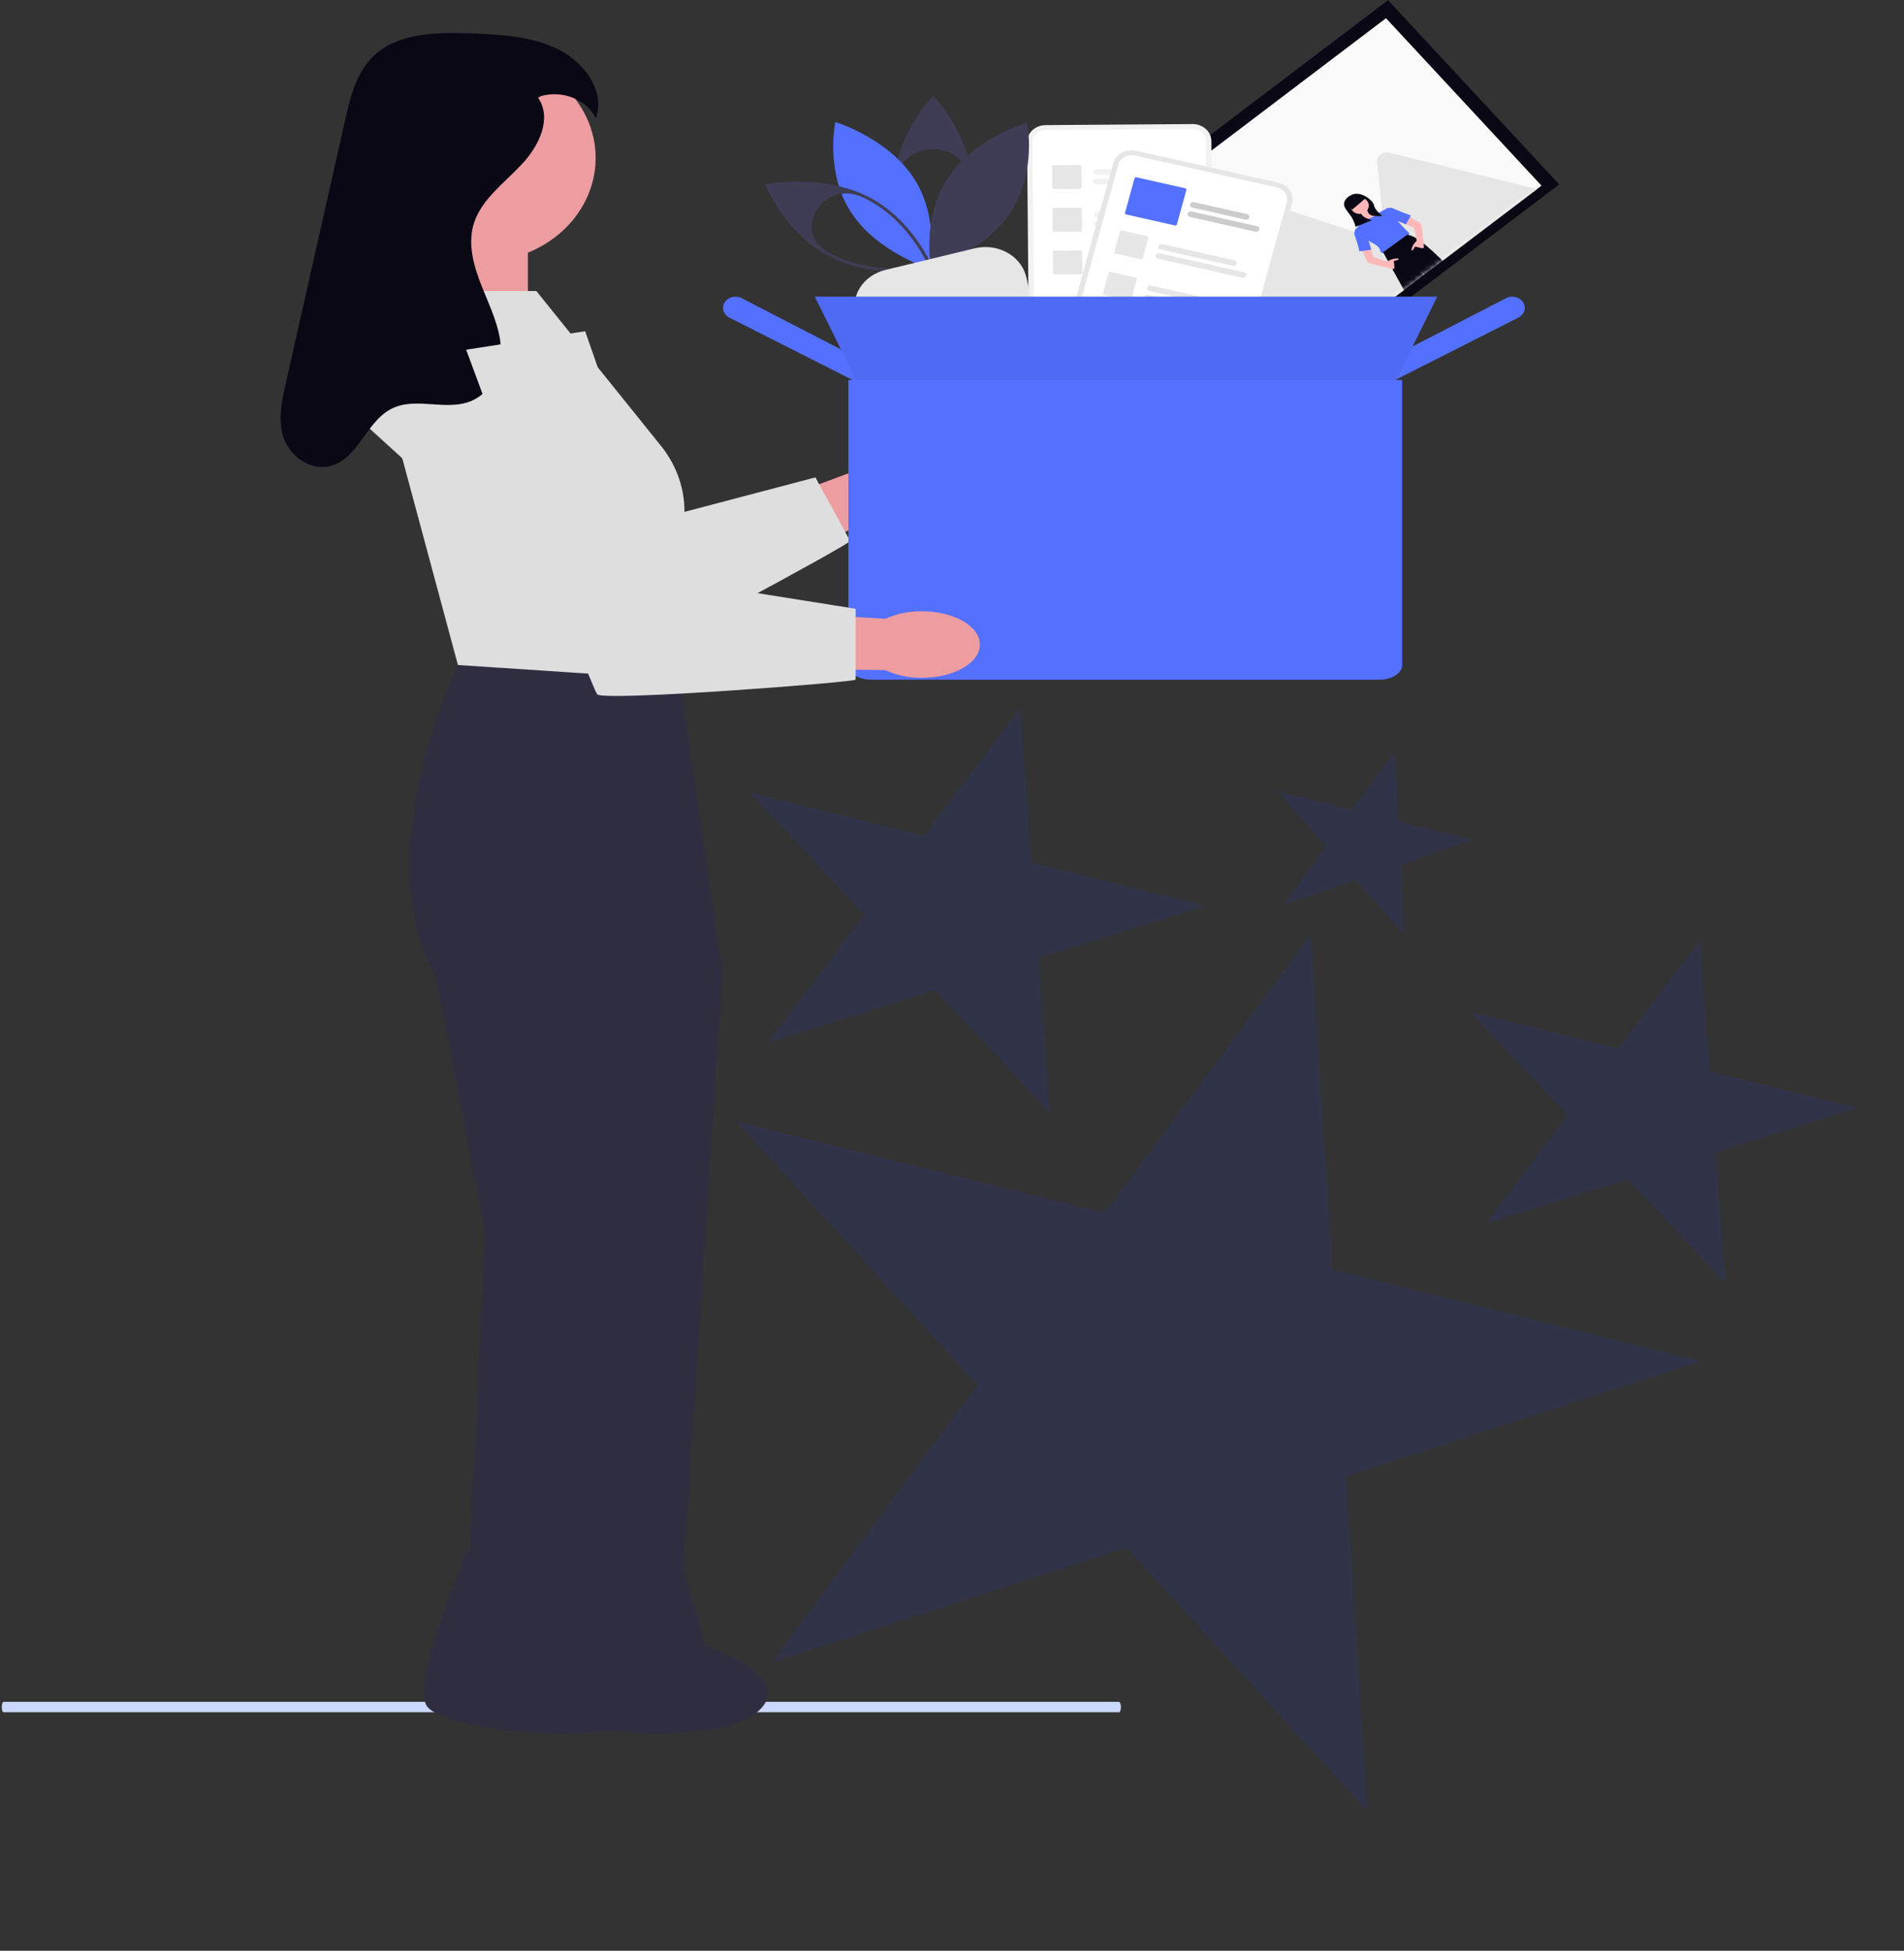 <svg width="371" height="380" viewBox="0 0 371 380" fill="none" xmlns="http://www.w3.org/2000/svg">
<rect x="0" y="0" width="371" height="380" fill="#333333" stroke="none"/>
<path opacity="0.3" d="M255.409 182.136L259.633 247.317L331.418 265.155L262.243 287.6L266.467 352.781L219.491 301.472L150.316 323.917L190.458 269.762L143.482 218.453L215.267 236.292L255.409 182.136Z" fill="#2C3278"/>
<path opacity="0.3" d="M198.791 137.89L200.996 168.001L234.921 176.431L202.358 186.61L204.563 216.721L182.233 192.901L149.671 203.08L168.433 178.18L146.104 154.36L180.029 162.79L198.791 137.89Z" fill="#2C3278"/>
<path opacity="0.3" d="M331.227 183.192L333.131 208.683L361.968 215.849L334.309 224.438L336.214 249.929L317.214 229.746L289.555 238.334L305.472 217.272L286.473 197.089L315.31 204.254L331.227 183.192Z" fill="#2C3278"/>
<path opacity="0.3" d="M271.759 146.326L272.474 160L287.019 163.614L272.916 168.45L273.631 182.124L264.2 171.44L250.098 176.276L258.372 164.836L248.941 154.152L263.485 157.766L271.759 146.326Z" fill="#2C3278"/>
<path d="M218.056 333.548H0.696C0.502 333.548 0.345 333.093 0.345 332.533C0.345 331.973 0.502 331.518 0.696 331.518H218.056C218.25 331.518 218.407 331.972 218.407 332.533C218.407 333.094 218.25 333.548 218.056 333.548Z" fill="#CBD7FF"/>
<path d="M213.864 42.937L270.466 0.032L303.809 35.929L247.207 78.835L213.864 42.937Z" fill="#090814"/>
<path d="M217.765 43.193L270.067 3.547L300.362 36.163L248.061 75.809L217.765 43.193Z" fill="#FAFAFA"/>
<mask id="mask0_2357_3" style="mask-type:luminance" maskUnits="userSpaceOnUse" x="217" y="3" width="84" height="73">
<path d="M270.067 3.547L217.765 43.193L248.094 75.845L300.395 36.199L270.067 3.547Z" fill="white"/>
</mask>
<g mask="url(#mask0_2357_3)">
<path d="M281.202 50.748L248.217 75.751C248.176 75.783 248.132 75.811 248.085 75.836L241.233 39.837C241.19 39.613 241.212 39.383 241.298 39.169C241.384 38.955 241.531 38.766 241.723 38.62C241.916 38.474 242.148 38.376 242.396 38.337C242.644 38.297 242.898 38.318 243.135 38.395L268.671 46.679L269.894 47.075L281.202 50.748Z" fill="#E6E6E6"/>
<path d="M299.568 36.827L271.038 58.453L269.895 47.078L269.812 46.26L268.321 31.437C268.316 31.196 268.366 30.957 268.469 30.736C268.572 30.514 268.726 30.314 268.919 30.149C269.113 29.983 269.342 29.857 269.593 29.776C269.844 29.695 270.111 29.663 270.376 29.681C270.448 29.689 270.518 29.702 270.588 29.718L299.568 36.827Z" fill="#E6E6E6"/>
<path d="M288.877 61.931C288.4 62.449 288.672 62.554 288.672 62.554L289.15 62.738L286.65 60.892L287.703 60.055L289.858 61.812C289.619 61.851 289.125 61.663 288.877 61.931Z" fill="#FFB8B8"/>
<path d="M288.337 62.649L288.502 62.371C288.502 62.371 288.23 62.266 288.708 61.748C288.909 61.531 289.191 61.386 289.501 61.34L290.645 62.193C290.645 62.193 292.891 62.828 291.664 63.759C290.436 64.689 290.09 64.406 290.09 64.406L289.748 64.038C289.748 64.038 289.569 64.408 289.178 64.081C288.838 63.666 288.582 63.2 288.421 62.706L288.337 62.649Z" fill="#090814"/>
<path d="M281.565 67.474C282.213 67.139 282.28 67.4 282.28 67.4L282.398 67.856L281.032 65.541L279.724 66.104L281.266 68.326C281.349 68.12 281.23 67.648 281.565 67.474Z" fill="#FFB8B8"/>
<path d="M266.039 41.284C266.901 40.631 267.019 39.477 266.304 38.707C265.588 37.936 264.31 37.841 263.448 38.494C262.587 39.147 262.469 40.301 263.184 41.071C263.9 41.842 265.178 41.937 266.039 41.284Z" fill="#FFB8B8"/>
<path d="M264.962 41.438C264.962 41.438 266.153 42.25 265.572 43.314C264.992 44.377 269.015 41.484 269.015 41.484C269.015 41.484 267.15 41.26 266.471 40.06L264.962 41.438Z" fill="#FFB8B8"/>
<path d="M265.71 42.898L264.055 44.776L267.022 47.126C267.022 47.126 268.784 47.895 268.892 48.671C269.001 49.446 269.632 49.279 269.632 49.279L274.446 46.019C274.446 46.019 274.745 45.403 274.43 45.252C273.757 44.634 273.131 43.976 272.557 43.282C272.341 43.012 272.149 42.727 271.983 42.43L270.237 40.597L268.681 41.425C268.681 41.425 268.177 42.275 265.71 42.898Z" fill="#5370FF"/>
<path d="M269.504 49.141L275.87 60.685L278.805 66.566L283.021 65.007C283.021 65.007 278.382 54.103 276.521 52.474L285.938 62.796L289.347 59.9C289.347 59.9 277.681 45.749 274.191 45.744L269.504 49.141Z" fill="#090814"/>
<path d="M264.655 47.205L266.318 50.777C266.383 50.898 266.475 51.007 266.587 51.095C266.699 51.184 266.83 51.252 266.972 51.294C267.378 51.428 270.261 52.137 271.344 52.402C271.39 52.413 271.438 52.414 271.485 52.404C271.531 52.395 271.575 52.376 271.611 52.348C271.648 52.32 271.676 52.285 271.695 52.245C271.713 52.206 271.721 52.163 271.717 52.12L271.594 50.83C271.594 50.83 272.506 50.684 272.531 50.431C272.541 50.336 272.322 50.326 272.047 50.349C271.424 50.407 270.828 50.611 270.318 50.94L270.31 50.947L267.664 50.068L266.529 46.876L264.655 47.205Z" fill="#FFB8B8"/>
<path d="M264.592 44.603L264.244 44.562L264.056 44.777C263.951 44.984 263.898 45.209 263.898 45.437C263.899 45.665 263.955 45.89 264.061 46.096C264.4 46.93 264.899 48.968 264.899 48.968L267.198 48.629L266.428 46.017L264.592 44.603Z" fill="#5370FF"/>
<path d="M272.942 41.352L276.561 43.325C276.682 43.404 276.784 43.504 276.861 43.619C276.939 43.735 276.99 43.863 277.011 43.996C277.087 44.381 277.359 47.069 277.46 48.078C277.464 48.121 277.456 48.164 277.438 48.203C277.419 48.243 277.39 48.278 277.354 48.306C277.317 48.334 277.274 48.353 277.228 48.363C277.181 48.372 277.133 48.371 277.087 48.361L275.702 48.028C275.702 48.028 275.385 48.814 275.105 48.792C274.999 48.784 275.026 48.588 275.1 48.347C275.271 47.803 275.596 47.308 276.044 46.912L276.052 46.905L275.555 44.399L272.271 42.835L272.942 41.352Z" fill="#FFB8B8"/>
<path d="M270.105 40.969L270.12 40.653L270.387 40.523C270.631 40.466 270.886 40.457 271.134 40.498C271.383 40.538 271.618 40.626 271.825 40.757C272.828 41.209 273.857 41.613 274.908 41.966L273.926 43.724L271.442 42.644L270.105 40.969Z" fill="#5370FF"/>
<path d="M263.071 38.114C263.071 38.114 261.236 39.069 262.135 40.565C262.342 40.913 262.576 41.248 262.835 41.567C263.478 42.342 263.922 43.236 264.135 44.185L267.323 42.901C267.323 42.901 265.736 42.45 265.47 41.954C265.396 41.836 265.297 41.732 265.178 41.648C264.777 41.704 264.367 41.634 264.016 41.449C263.666 41.263 263.397 40.975 263.255 40.631C263.112 40.286 263.103 39.906 263.231 39.556C263.359 39.206 263.616 38.906 263.959 38.705C264.301 38.505 264.71 38.416 265.116 38.455C265.522 38.493 265.901 38.655 266.191 38.915C266.479 39.175 266.66 39.516 266.702 39.882C266.744 40.248 266.645 40.615 266.422 40.923C266.45 41.165 266.553 41.395 266.72 41.586C266.886 41.777 267.109 41.922 267.362 42.003C268.021 42.113 268.695 42.131 269.36 42.057C269.36 42.057 267.937 41.045 267.727 39.985C267.517 38.925 264.877 36.918 263.071 38.114Z" fill="#090814"/>
<path d="M266.015 38.675L263.464 40.848L262.347 39.78L264.61 37.937L266.015 38.675Z" fill="#090814"/>
<path d="M282.441 67.118L282.111 67.217C282.111 67.217 282.043 66.957 281.396 67.291C281.123 67.433 280.916 67.658 280.813 67.927L281.542 69.09C281.542 69.09 281.845 71.199 283.072 70.269C284.299 69.338 284.051 68.981 284.051 68.981L283.711 68.615C283.711 68.615 284.146 68.52 283.857 68.115C283.463 67.742 283 67.433 282.488 67.205L282.441 67.118Z" fill="#090814"/>
</g>
<path d="M232.35 24.165L230.353 24.181L205.751 24.358L203.754 24.372C202.784 24.38 201.858 24.735 201.178 25.36C200.497 25.984 200.119 26.826 200.126 27.702L200.396 58.037C200.405 58.913 200.798 59.75 201.489 60.364C202.18 60.978 203.113 61.32 204.082 61.314L204.087 61.315L232.674 61.106L232.679 61.108C233.648 61.099 234.575 60.744 235.255 60.12C235.935 59.496 236.314 58.653 236.307 57.777L236.037 27.442C236.028 26.566 235.635 25.729 234.944 25.114C234.253 24.5 233.32 24.159 232.35 24.165Z" fill="#F2F2F2"/>
<path d="M232.358 25.116L229.993 25.133L206.126 25.306L203.761 25.323C203.071 25.329 202.411 25.582 201.927 26.026C201.442 26.471 201.173 27.071 201.178 27.695L201.448 58.029C201.454 58.653 201.734 59.249 202.226 59.687C202.718 60.124 203.383 60.367 204.073 60.363L204.078 60.364L232.665 60.157L232.669 60.159C233.36 60.153 234.02 59.9 234.504 59.455C234.988 59.011 235.257 58.411 235.252 57.787L234.984 27.449C234.977 26.825 234.697 26.23 234.205 25.792C233.713 25.355 233.049 25.111 232.358 25.116Z" fill="white"/>
<path d="M228.133 33.967L213.672 34.072C213.513 34.069 213.362 34.011 213.25 33.909C213.138 33.807 213.075 33.67 213.074 33.526C213.073 33.383 213.134 33.245 213.244 33.141C213.353 33.038 213.504 32.977 213.662 32.972L228.124 32.867C228.205 32.865 228.286 32.878 228.361 32.904C228.437 32.931 228.506 32.97 228.564 33.021C228.623 33.072 228.669 33.133 228.701 33.2C228.733 33.267 228.75 33.34 228.751 33.413C228.751 33.486 228.736 33.559 228.705 33.626C228.674 33.694 228.629 33.756 228.571 33.807C228.514 33.859 228.445 33.9 228.37 33.927C228.295 33.955 228.214 33.968 228.133 33.967Z" fill="#F2F2F2"/>
<path d="M230.662 35.806L213.689 35.929C213.608 35.931 213.527 35.919 213.451 35.892C213.376 35.866 213.307 35.826 213.248 35.776C213.19 35.725 213.143 35.664 213.111 35.596C213.079 35.529 213.063 35.457 213.062 35.384C213.061 35.31 213.077 35.238 213.108 35.17C213.138 35.102 213.184 35.041 213.241 34.989C213.299 34.938 213.367 34.897 213.442 34.869C213.517 34.842 213.598 34.828 213.679 34.829L230.652 34.706C230.811 34.708 230.963 34.766 231.076 34.868C231.188 34.97 231.252 35.108 231.253 35.251C231.255 35.395 231.193 35.534 231.083 35.638C230.972 35.741 230.821 35.802 230.662 35.806Z" fill="#F2F2F2"/>
<path d="M228.207 42.289L213.746 42.393C213.587 42.391 213.436 42.332 213.324 42.23C213.213 42.128 213.149 41.991 213.148 41.847C213.147 41.704 213.208 41.566 213.318 41.462C213.428 41.359 213.578 41.298 213.737 41.293L228.198 41.189C228.279 41.187 228.36 41.199 228.435 41.225C228.511 41.252 228.58 41.291 228.638 41.342C228.697 41.393 228.743 41.454 228.775 41.521C228.807 41.589 228.824 41.661 228.825 41.734C228.826 41.807 228.81 41.88 228.779 41.948C228.748 42.016 228.703 42.077 228.645 42.129C228.588 42.18 228.52 42.221 228.445 42.249C228.369 42.276 228.288 42.29 228.207 42.289Z" fill="#F2F2F2"/>
<path d="M230.736 44.127L213.763 44.25C213.604 44.248 213.451 44.19 213.339 44.088C213.227 43.986 213.163 43.848 213.162 43.704C213.16 43.56 213.222 43.422 213.332 43.318C213.443 43.214 213.594 43.154 213.753 43.15L230.726 43.026C230.886 43.028 231.038 43.086 231.15 43.188C231.263 43.29 231.326 43.428 231.328 43.572C231.329 43.716 231.268 43.854 231.157 43.958C231.047 44.062 230.895 44.123 230.736 44.127Z" fill="#F2F2F2"/>
<path d="M228.282 50.61L213.82 50.715C213.739 50.717 213.659 50.704 213.583 50.678C213.508 50.651 213.439 50.612 213.38 50.561C213.322 50.51 213.275 50.449 213.243 50.382C213.211 50.315 213.194 50.242 213.194 50.169C213.193 50.096 213.209 50.023 213.239 49.956C213.27 49.888 213.316 49.826 213.373 49.775C213.431 49.723 213.499 49.682 213.574 49.655C213.649 49.627 213.73 49.614 213.811 49.614L228.272 49.51C228.353 49.508 228.434 49.52 228.509 49.547C228.585 49.573 228.654 49.613 228.712 49.664C228.771 49.714 228.817 49.775 228.849 49.843C228.881 49.91 228.898 49.982 228.899 50.055C228.899 50.129 228.884 50.201 228.853 50.269C228.822 50.337 228.777 50.398 228.719 50.45C228.662 50.502 228.594 50.542 228.518 50.57C228.443 50.597 228.363 50.611 228.282 50.61Z" fill="#F2F2F2"/>
<path d="M230.809 52.449L213.836 52.572C213.755 52.574 213.674 52.562 213.599 52.535C213.523 52.509 213.454 52.469 213.396 52.418C213.337 52.367 213.291 52.307 213.259 52.239C213.227 52.172 213.21 52.1 213.209 52.026C213.209 51.953 213.224 51.881 213.255 51.813C213.286 51.745 213.331 51.684 213.389 51.632C213.446 51.58 213.515 51.54 213.59 51.512C213.665 51.484 213.745 51.471 213.826 51.472L230.799 51.349C230.959 51.35 231.111 51.408 231.223 51.511C231.336 51.613 231.399 51.75 231.401 51.894C231.402 52.038 231.341 52.177 231.23 52.281C231.12 52.384 230.969 52.445 230.809 52.449Z" fill="#F2F2F2"/>
<path d="M210.457 36.795L205.34 36.832C205.262 36.833 205.188 36.805 205.133 36.756C205.078 36.707 205.046 36.64 205.045 36.571L205.008 32.455C205.008 32.385 205.038 32.318 205.092 32.268C205.147 32.218 205.221 32.19 205.298 32.189L210.416 32.152C210.493 32.152 210.567 32.179 210.623 32.228C210.678 32.277 210.709 32.344 210.71 32.414L210.744 36.527C210.745 36.597 210.716 36.664 210.662 36.714C210.608 36.765 210.535 36.794 210.457 36.795Z" fill="#E6E6E6"/>
<path d="M210.531 45.117L205.413 45.154C205.336 45.154 205.261 45.127 205.206 45.078C205.151 45.029 205.12 44.962 205.119 44.892L205.082 40.777C205.082 40.707 205.112 40.64 205.166 40.59C205.22 40.54 205.294 40.512 205.372 40.511L210.489 40.474C210.567 40.473 210.641 40.501 210.696 40.55C210.751 40.599 210.783 40.666 210.784 40.735L210.818 44.849C210.819 44.919 210.79 44.986 210.736 45.036C210.682 45.086 210.608 45.115 210.531 45.117Z" fill="#E6E6E6"/>
<path d="M210.605 53.438L205.487 53.475C205.41 53.476 205.335 53.448 205.28 53.399C205.225 53.35 205.194 53.283 205.193 53.214L205.156 49.098C205.155 49.028 205.186 48.961 205.24 48.911C205.294 48.861 205.368 48.833 205.445 48.832L210.563 48.795C210.64 48.795 210.715 48.822 210.77 48.871C210.825 48.92 210.857 48.987 210.857 49.057L210.892 53.17C210.893 53.24 210.863 53.307 210.809 53.358C210.756 53.408 210.682 53.437 210.605 53.438Z" fill="#E6E6E6"/>
<path d="M249.096 35.61L221.348 29.36C220.406 29.149 219.411 29.284 218.58 29.735C217.749 30.186 217.15 30.917 216.914 31.767L208.79 61.201C208.557 62.051 208.706 62.95 209.206 63.701C209.705 64.452 210.514 64.993 211.454 65.206L239.203 71.456C240.144 71.667 241.139 71.532 241.97 71.081C242.801 70.63 243.401 69.899 243.636 69.05L251.76 39.615C251.994 38.765 251.844 37.866 251.345 37.115C250.845 36.364 250.037 35.823 249.096 35.61Z" fill="#E6E6E6"/>
<path d="M248.842 36.533L221.093 30.283C220.423 30.133 219.714 30.229 219.123 30.55C218.531 30.872 218.104 31.392 217.936 31.997L209.812 61.431C209.646 62.037 209.753 62.677 210.108 63.212C210.464 63.746 211.04 64.132 211.709 64.283L239.458 70.533C240.128 70.684 240.837 70.588 241.429 70.266C242.021 69.945 242.447 69.425 242.615 68.82L250.739 39.385C250.905 38.78 250.799 38.139 250.443 37.605C250.088 37.07 249.512 36.685 248.842 36.533Z" fill="white"/>
<path d="M240.201 51.767L226.169 48.606C226.013 48.571 225.878 48.481 225.795 48.356C225.711 48.231 225.687 48.081 225.726 47.939C225.765 47.798 225.864 47.676 226.003 47.601C226.141 47.526 226.307 47.503 226.464 47.539L240.496 50.699C240.653 50.734 240.788 50.825 240.871 50.95C240.954 51.075 240.979 51.225 240.94 51.366C240.901 51.508 240.801 51.63 240.662 51.705C240.524 51.78 240.358 51.802 240.201 51.767Z" fill="#E6E6E6"/>
<path d="M242.142 54.118L225.672 50.408C225.516 50.373 225.381 50.283 225.297 50.157C225.214 50.032 225.19 49.883 225.229 49.741C225.268 49.599 225.367 49.478 225.506 49.402C225.644 49.327 225.81 49.305 225.967 49.34L242.434 53.049C242.591 53.085 242.726 53.175 242.809 53.3C242.892 53.425 242.917 53.575 242.878 53.716C242.839 53.858 242.739 53.98 242.601 54.055C242.462 54.13 242.297 54.152 242.14 54.117L242.142 54.118Z" fill="#E6E6E6"/>
<path d="M237.973 59.841L223.941 56.681C223.784 56.645 223.649 56.555 223.566 56.43C223.483 56.305 223.458 56.155 223.497 56.014C223.536 55.872 223.636 55.75 223.774 55.675C223.913 55.6 224.078 55.578 224.235 55.613L238.267 58.773C238.424 58.809 238.559 58.899 238.642 59.024C238.725 59.149 238.75 59.299 238.711 59.441C238.672 59.582 238.572 59.704 238.434 59.779C238.295 59.854 238.129 59.877 237.973 59.841Z" fill="#E6E6E6"/>
<path d="M239.913 62.192L223.443 58.482C223.286 58.447 223.151 58.357 223.068 58.231C222.985 58.106 222.96 57.956 222.999 57.815C223.038 57.673 223.138 57.551 223.277 57.476C223.415 57.401 223.581 57.379 223.738 57.414L240.205 61.123C240.362 61.158 240.497 61.249 240.58 61.374C240.663 61.499 240.688 61.649 240.649 61.79C240.61 61.932 240.51 62.054 240.372 62.129C240.233 62.204 240.067 62.226 239.911 62.191L239.913 62.192Z" fill="#E6E6E6"/>
<path d="M222.303 50.517L217.337 49.399C217.262 49.382 217.198 49.339 217.158 49.279C217.118 49.219 217.106 49.147 217.125 49.079L218.227 45.086C218.246 45.018 218.294 44.96 218.36 44.924C218.426 44.888 218.506 44.877 218.581 44.894L223.547 46.012C223.622 46.029 223.686 46.073 223.726 46.133C223.766 46.193 223.778 46.264 223.759 46.332L222.657 50.325C222.638 50.393 222.591 50.452 222.524 50.487C222.458 50.523 222.378 50.534 222.303 50.517Z" fill="#E6E6E6"/>
<path d="M220.075 58.592L215.109 57.473C215.034 57.456 214.969 57.413 214.929 57.353C214.889 57.293 214.877 57.222 214.896 57.154L215.998 53.16C216.017 53.093 216.065 53.034 216.131 52.998C216.197 52.962 216.277 52.952 216.352 52.968L221.318 54.087C221.393 54.104 221.458 54.147 221.497 54.207C221.537 54.267 221.549 54.339 221.531 54.407L220.428 58.4C220.419 58.434 220.403 58.465 220.38 58.493C220.357 58.521 220.328 58.544 220.296 58.562C220.263 58.58 220.226 58.592 220.188 58.597C220.15 58.602 220.112 58.6 220.075 58.592Z" fill="#E6E6E6"/>
<path d="M242.698 42.782L232.352 40.452C232.196 40.416 232.061 40.326 231.978 40.201C231.894 40.076 231.87 39.926 231.909 39.785C231.948 39.643 232.048 39.521 232.186 39.446C232.325 39.371 232.49 39.349 232.647 39.384L242.992 41.714C243.149 41.749 243.284 41.839 243.367 41.965C243.45 42.09 243.475 42.239 243.436 42.381C243.397 42.523 243.297 42.644 243.159 42.72C243.02 42.795 242.854 42.817 242.698 42.782Z" fill="#CCCCCC"/>
<path d="M244.638 45.133L231.855 42.254C231.698 42.218 231.563 42.128 231.48 42.003C231.397 41.878 231.372 41.728 231.411 41.586C231.45 41.445 231.55 41.323 231.689 41.248C231.827 41.173 231.993 41.15 232.15 41.186L244.933 44.065C245.089 44.1 245.224 44.19 245.307 44.315C245.391 44.44 245.415 44.59 245.376 44.732C245.337 44.873 245.237 44.995 245.099 45.07C244.961 45.146 244.795 45.168 244.638 45.133Z" fill="#CCCCCC"/>
<path d="M228.963 43.921L219.425 41.773C219.388 41.764 219.353 41.749 219.322 41.728C219.291 41.708 219.265 41.682 219.245 41.652C219.225 41.622 219.212 41.589 219.207 41.554C219.201 41.52 219.204 41.485 219.213 41.451L221.068 34.728C221.087 34.661 221.135 34.602 221.202 34.566C221.268 34.531 221.347 34.52 221.422 34.536L230.96 36.685C231.035 36.702 231.099 36.745 231.139 36.805C231.179 36.865 231.191 36.936 231.172 37.004L229.317 43.727C229.308 43.761 229.291 43.792 229.269 43.821C229.246 43.849 229.217 43.872 229.184 43.89C229.151 43.908 229.115 43.92 229.077 43.926C229.039 43.931 229 43.929 228.963 43.921Z" fill="#5370FF"/>
<path d="M178.507 99.225C176.287 100.242 173.83 100.764 171.341 100.748L162.384 104.589L136.42 116.728L121.847 118.617L120.399 108.179L156.327 95.561L166.469 91.767C167.98 89.979 169.942 88.544 172.193 87.582C177.785 85.105 183.732 85.705 185.477 88.919C187.221 92.134 184.102 96.749 178.507 99.225Z" fill="#ED9DA0"/>
<path d="M66.06 78.051L85.107 65.551L123.931 102.197L158.891 92.992L165.656 105.383C165.89 105.81 123.741 128.841 121.874 128.079C120.008 127.317 66.06 78.051 66.06 78.051Z" fill="#DEDEDE"/>
<path d="M102.865 44.833H84.945V76.257H102.865V44.833Z" fill="#ED9DA0"/>
<path d="M132.449 132.397L89.229 129.54C89.229 129.54 71.309 166.678 85.012 190.484L94.502 239.998L90.75 321.5H110.38L140.882 190.483L132.449 132.397Z" fill="#2F2E41"/>
<path d="M124.016 173.991L140.882 187.253L132.449 317.132H113.472L124.016 173.991Z" fill="#2F2E41"/>
<path d="M116.067 30.771C116.067 34.774 114.753 38.686 112.291 42.014C109.83 45.343 106.331 47.937 102.237 49.468C98.144 51 93.639 51.401 89.294 50.62C84.948 49.839 80.956 47.912 77.823 45.081C74.69 42.251 72.556 38.645 71.692 34.719C70.828 30.793 71.271 26.724 72.967 23.026C74.662 19.328 77.534 16.167 81.218 13.944C84.902 11.72 89.233 10.533 93.664 10.533C96.606 10.533 99.519 11.056 102.237 12.073C104.955 13.091 107.425 14.581 109.505 16.46C111.585 18.34 113.236 20.571 114.361 23.026C115.487 25.482 116.067 28.113 116.067 30.771Z" fill="#ED9DA0"/>
<path d="M90.98 302.16L114.123 305.462L118.472 320.46C118.472 320.46 137.263 326.848 128.209 333.789C119.155 340.731 85.706 337.142 83.061 332.163C80.417 327.183 90.98 302.16 90.98 302.16Z" fill="#2F2E41"/>
<path d="M109.953 302.16L133.096 305.462L137.446 320.46C137.446 320.46 156.237 326.848 147.183 333.79C138.128 340.731 104.679 337.142 102.035 332.163C99.39 327.183 109.954 302.159 109.954 302.159L109.953 302.16Z" fill="#2F2E41"/>
<path d="M104.515 56.693H82.337L74.997 76.691L89.227 129.541L132.446 132.397L129.81 110.972C132.305 107.309 133.539 103.06 133.355 98.763C133.172 94.466 131.579 90.315 128.779 86.837L104.512 56.694L104.515 56.693Z" fill="#DEDEDE"/>
<path d="M104.849 19.038C107.601 23.071 105.064 28.384 101.673 31.999C98.282 35.614 93.911 38.787 92.397 43.324C91.04 47.394 92.274 51.778 93.871 55.774C95.468 59.77 97.451 63.754 97.616 68C97.781 72.245 95.556 76.934 91.13 78.37C86.587 79.84 81.216 77.529 76.841 79.367C71.142 81.765 69.851 90.053 63.637 90.912C59.811 91.442 56.27 88.447 55.202 85.088C54.133 81.73 54.9 78.145 55.673 74.718L62.022 46.575L67.306 23.159C68.355 18.499 69.605 13.514 73.482 10.296C78.22 6.364 85.362 6.27 91.79 6.505C97.696 6.721 103.84 7.086 108.983 9.72C114.125 12.355 117.901 17.954 116.122 23.045C115.224 21.274 113.644 19.858 111.677 19.062C109.709 18.265 107.488 18.141 105.428 18.714" fill="#090814"/>
<path d="M181.76 52.598L181.524 52.352C181.452 52.277 174.324 44.757 174.347 35.637C174.37 26.518 181.533 19.027 181.605 18.953L181.842 18.707L182.079 18.954C182.151 19.029 189.278 26.549 189.256 35.668C189.233 44.788 182.069 52.279 181.996 52.353L181.76 52.598ZM188.604 34.796C188.161 27.132 175.396 27.122 174.999 34.789C174.984 35.07 174.976 35.353 174.976 35.637C174.955 43.599 180.535 50.335 181.761 51.716C182.995 50.337 188.607 43.627 188.628 35.665C188.629 35.376 188.621 35.087 188.604 34.798L188.604 34.796Z" fill="#3F3D56"/>
<path d="M165.778 41.281C170.848 49.167 181.132 52.32 181.132 52.32C181.132 52.32 183.194 42.688 178.127 34.801C173.06 26.915 162.773 23.762 162.773 23.762C162.773 23.762 160.708 33.394 165.778 41.281Z" fill="#5370FF"/>
<path d="M181.864 52.448L181.511 52.515C181.404 52.536 170.664 54.507 161.855 50.055C153.045 45.602 149.282 36.305 149.247 36.211L149.125 35.905L149.478 35.838C149.586 35.817 160.325 33.846 169.134 38.298C177.943 42.751 181.708 52.048 181.742 52.142L181.864 52.448ZM162.162 49.56C169.856 53.451 179.08 52.314 181.016 52.019C180.282 50.374 176.52 42.683 168.825 38.791C168.55 38.652 168.273 38.52 167.994 38.393C160.403 34.949 154.156 45.003 161.334 49.109C161.605 49.266 161.881 49.416 162.162 49.559L162.162 49.56Z" fill="#3F3D56"/>
<path d="M184.657 34.749C179.494 42.586 181.444 52.238 181.444 52.238C181.444 52.238 191.766 49.184 196.929 41.347C202.092 33.51 200.144 23.858 200.144 23.858C200.144 23.858 189.821 26.911 184.657 34.749Z" fill="#3F3D56"/>
<path d="M172.529 52.584L189.911 48.374C191.993 47.87 194.211 48.134 196.077 49.107C197.944 50.081 199.306 51.684 199.864 53.564C201.026 57.481 202.786 72.282 198.45 73.332L177.294 78.999C172.959 80.049 167.945 65.493 166.782 61.577C166.506 60.646 166.435 59.674 166.574 58.718C166.714 57.762 167.06 56.84 167.594 56.005C168.127 55.17 168.838 54.438 169.685 53.851C170.531 53.264 171.498 52.834 172.529 52.584Z" fill="#E6E6E6"/>
<path d="M270.58 74.665L273.1 68.596L273.19 68.549L293.49 58.068C293.766 57.927 294.07 57.836 294.385 57.801C294.7 57.766 295.02 57.788 295.326 57.864C295.632 57.941 295.918 58.071 296.168 58.248C296.418 58.425 296.627 58.644 296.783 58.894C296.94 59.143 297.04 59.418 297.079 59.703C297.117 59.987 297.093 60.276 297.009 60.552C296.924 60.829 296.779 61.087 296.584 61.313C296.388 61.539 296.146 61.728 295.869 61.869L270.58 74.665Z" fill="#5370FF"/>
<path d="M167.406 74.664L142.119 61.872C141.842 61.731 141.599 61.542 141.404 61.316C141.208 61.09 141.064 60.831 140.979 60.555C140.894 60.279 140.87 59.99 140.909 59.705C140.948 59.42 141.048 59.145 141.204 58.896C141.36 58.646 141.57 58.427 141.82 58.25C142.07 58.074 142.356 57.943 142.662 57.866C142.968 57.79 143.288 57.768 143.603 57.803C143.918 57.838 144.222 57.929 144.499 58.07L164.89 68.596L167.406 74.664Z" fill="#5370FF"/>
<path d="M271.326 75.418H167.502L158.767 57.782H280.055L271.326 75.418Z" fill="#5370FF"/>
<path opacity="0.052" d="M271.326 75.418H167.502L158.767 57.782H280.055L271.326 75.418Z" fill="#090814"/>
<path d="M165.309 74.018V129.535C165.309 131.115 167.252 132.396 169.645 132.398H268.877C271.271 132.398 273.211 131.115 273.213 129.535V74.018H165.309Z" fill="#5370FF"/>
<path d="M179.639 132.033C177.152 132.058 174.694 131.544 172.471 130.535L162.563 130.4L133.351 130.913L119.363 126.787L123.173 116.852L161.556 119.889L172.504 120.54C174.733 119.54 177.194 119.038 179.683 119.075C185.908 119.088 190.945 122.001 190.935 125.579C190.924 129.158 185.87 132.047 179.641 132.033L179.639 132.033Z" fill="#ED9DA0"/>
<path d="M90.83 68.12L114.02 64.524L130.885 112.876L166.725 118.589V132.397C166.725 132.873 117.674 136.682 116.374 135.254C115.073 133.826 90.83 68.12 90.83 68.12Z" fill="#DEDEDE"/>
</svg>
